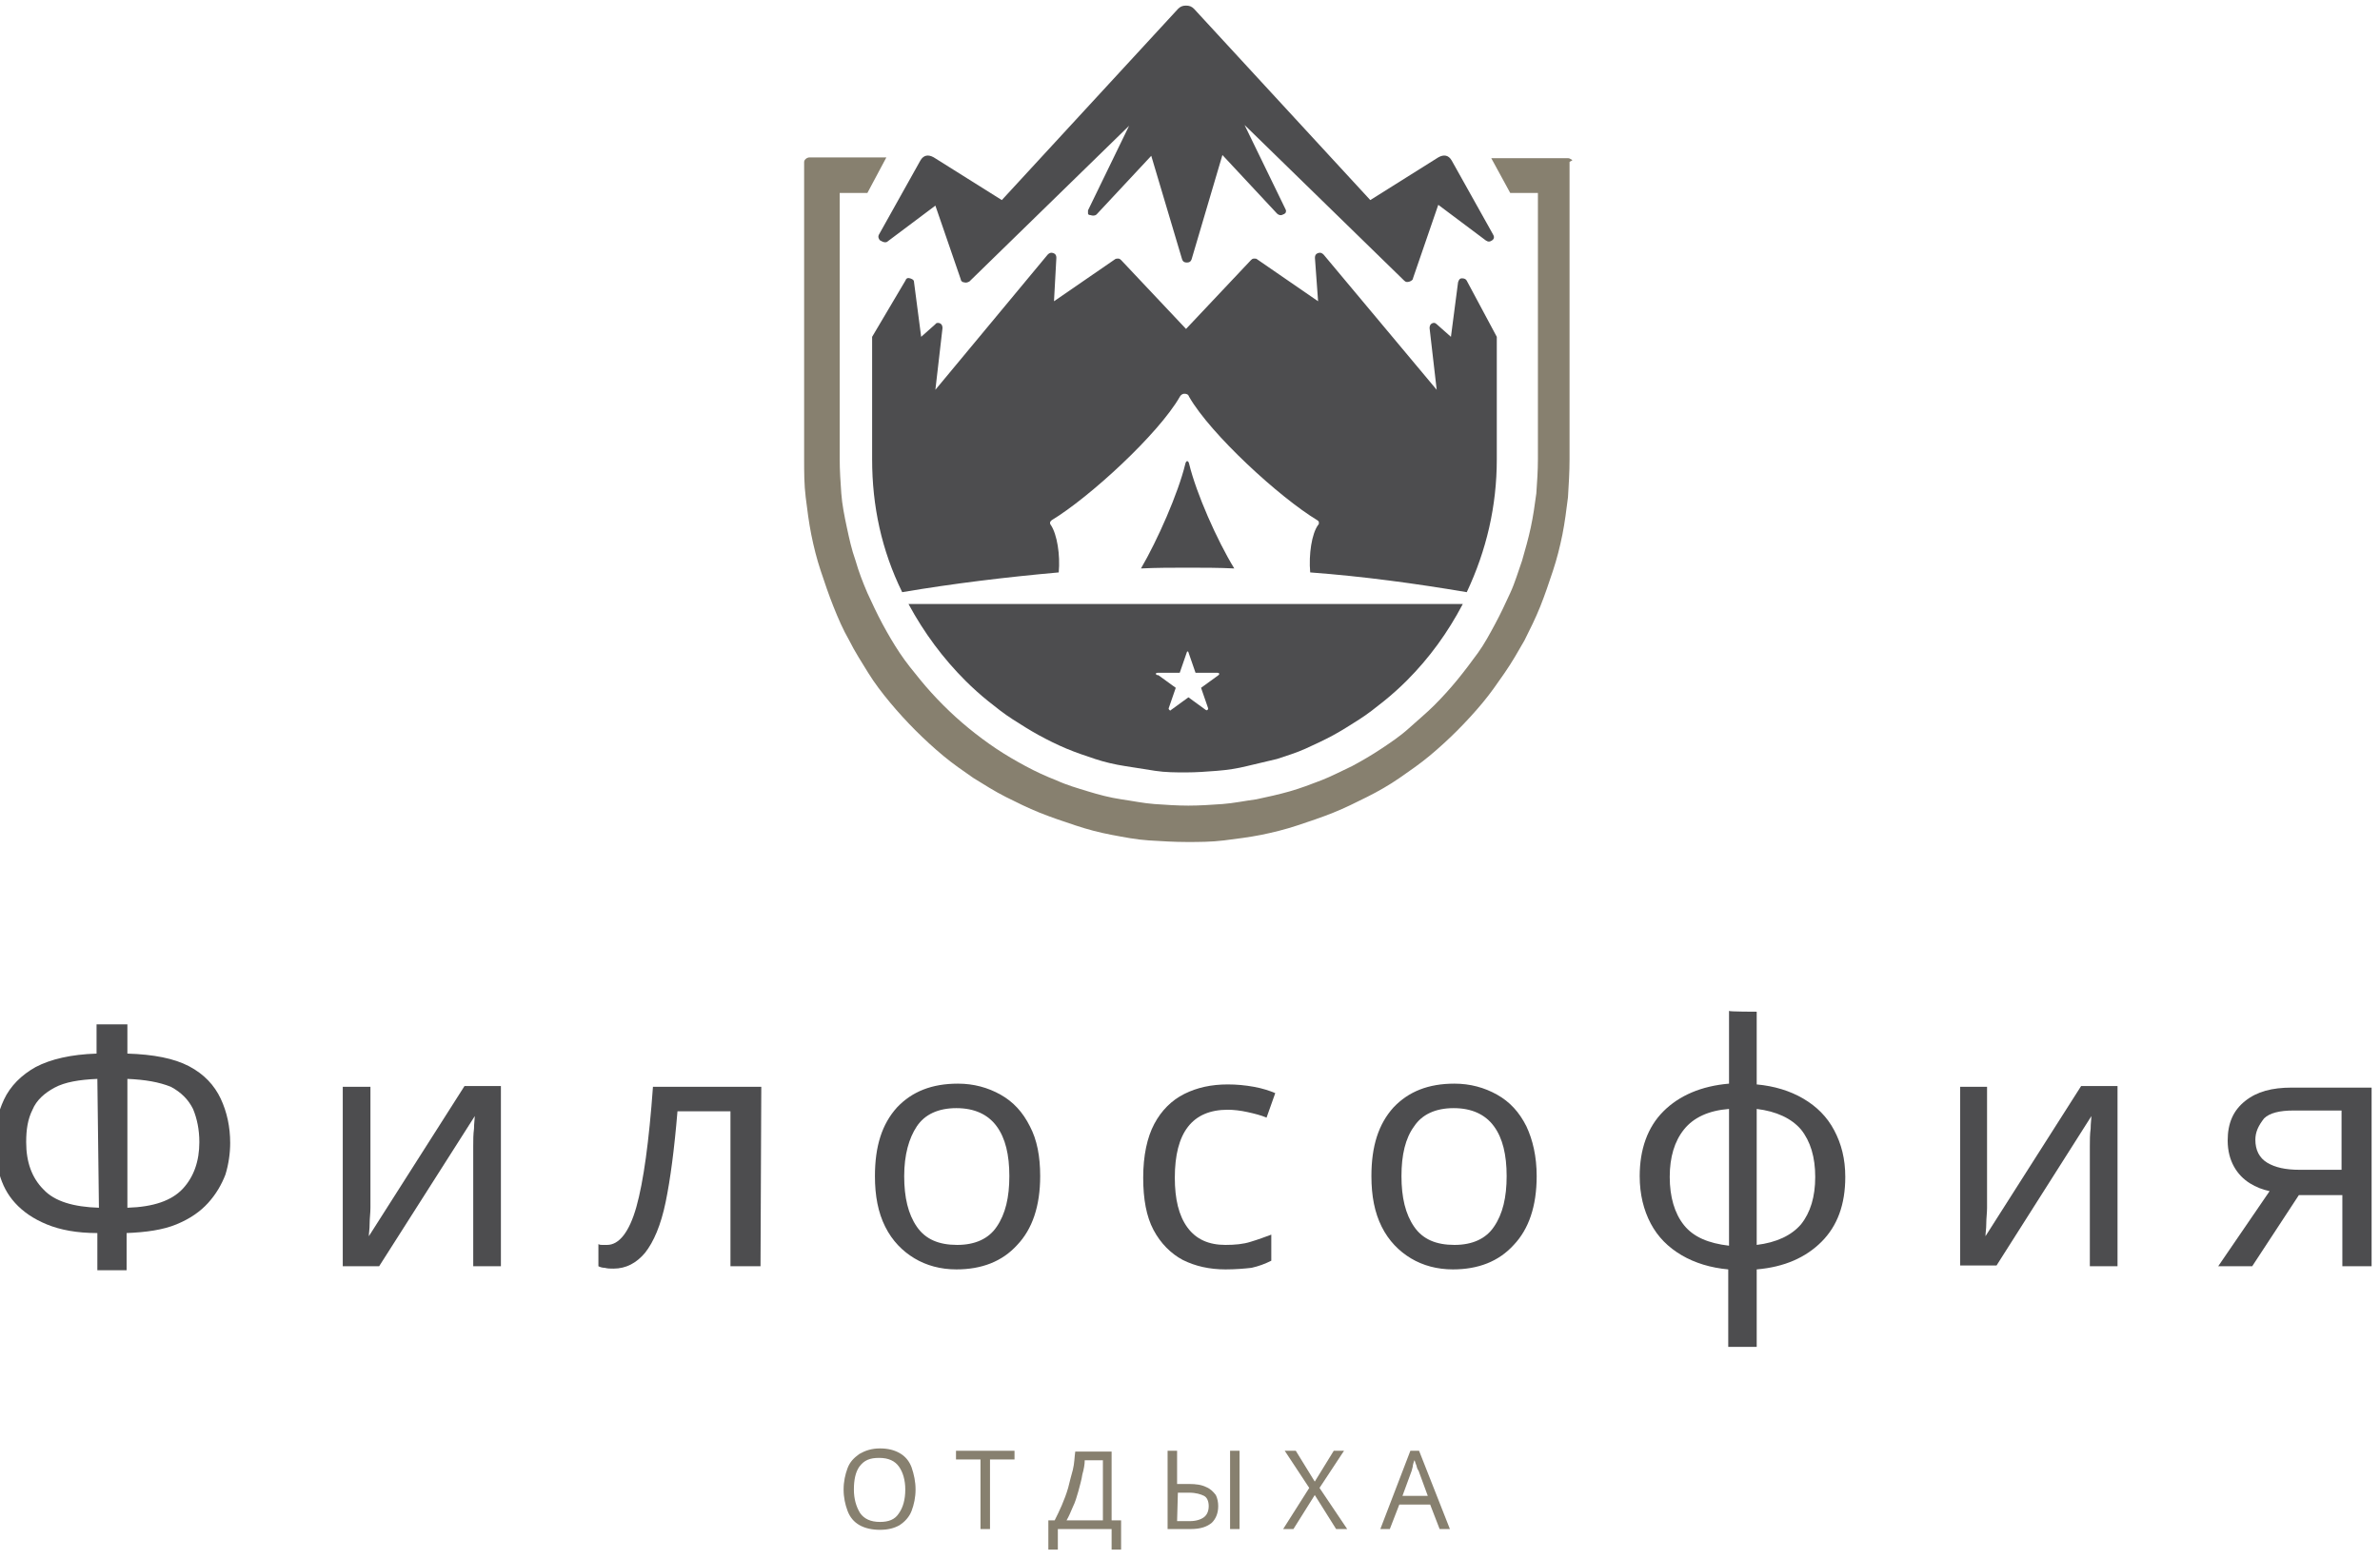 <svg width="116" height="76" viewBox="0 0 116 76" fill="none" xmlns="http://www.w3.org/2000/svg">
<g clip-path="url(#clip0_1_2)">
<path fill-rule="evenodd" clip-rule="evenodd" d="M76.499 7.904V22.395C76.499 23.011 76.46 23.628 76.422 24.245C76.345 24.861 76.267 25.478 76.152 26.056C76.036 26.634 75.882 27.251 75.689 27.829C75.497 28.407 75.304 28.985 75.073 29.563C74.842 30.141 74.572 30.681 74.302 31.22C73.994 31.76 73.685 32.299 73.338 32.8C72.992 33.301 72.645 33.802 72.259 34.265C71.874 34.727 71.45 35.19 71.026 35.614C70.602 36.038 70.14 36.462 69.677 36.847C69.215 37.232 68.714 37.579 68.213 37.926C67.712 38.273 67.172 38.581 66.633 38.851C66.093 39.121 65.554 39.39 64.976 39.622C64.397 39.853 63.819 40.046 63.241 40.238C62.663 40.431 62.047 40.585 61.468 40.701C60.89 40.816 60.274 40.893 59.657 40.971C59.041 41.048 58.424 41.048 57.846 41.048C57.229 41.048 56.613 41.009 55.996 40.971C55.379 40.932 54.801 40.816 54.185 40.701C53.568 40.585 52.99 40.431 52.412 40.238C51.834 40.046 51.256 39.853 50.678 39.622C50.099 39.39 49.56 39.121 49.02 38.851C48.481 38.581 47.941 38.234 47.44 37.926C46.939 37.579 46.438 37.232 45.976 36.847C45.513 36.462 45.051 36.038 44.627 35.614C44.203 35.19 43.779 34.727 43.394 34.265C43.008 33.802 42.623 33.301 42.315 32.8C42.006 32.299 41.659 31.76 41.39 31.22C41.081 30.681 40.85 30.141 40.619 29.563C40.388 28.985 40.195 28.407 40.002 27.829C39.809 27.251 39.655 26.634 39.54 26.056C39.424 25.478 39.347 24.861 39.27 24.245C39.193 23.628 39.193 23.011 39.193 22.395V7.904C39.193 7.827 39.231 7.788 39.27 7.75C39.309 7.711 39.386 7.673 39.463 7.673H43.201L42.276 9.407H40.927V22.395C40.927 22.934 40.966 23.512 41.004 24.052C41.043 24.591 41.158 25.169 41.274 25.709C41.39 26.249 41.505 26.788 41.698 27.328C41.852 27.867 42.045 28.368 42.276 28.908C42.507 29.409 42.739 29.91 43.008 30.411C43.278 30.912 43.548 31.374 43.856 31.837C44.164 32.299 44.511 32.723 44.858 33.147C45.205 33.571 45.59 33.995 45.976 34.38C46.361 34.766 46.785 35.151 47.209 35.498C47.633 35.845 48.096 36.192 48.558 36.5C49.02 36.808 49.483 37.078 49.984 37.348C50.485 37.618 50.986 37.849 51.487 38.042C51.988 38.273 52.527 38.427 53.029 38.581C53.529 38.735 54.108 38.889 54.647 38.967C55.187 39.044 55.726 39.159 56.266 39.198C56.805 39.236 57.383 39.275 57.923 39.275C58.462 39.275 59.041 39.236 59.58 39.198C60.12 39.159 60.659 39.044 61.237 38.967C61.777 38.851 62.316 38.735 62.856 38.581C63.395 38.427 63.897 38.234 64.397 38.042C64.898 37.849 65.4 37.579 65.9 37.348C66.401 37.078 66.864 36.808 67.326 36.5C67.789 36.192 68.251 35.883 68.675 35.498C69.099 35.113 69.523 34.766 69.909 34.38C70.294 33.995 70.679 33.571 71.026 33.147C71.373 32.723 71.72 32.261 72.028 31.837C72.337 31.413 72.606 30.912 72.876 30.411C73.146 29.91 73.377 29.409 73.608 28.908C73.84 28.407 73.994 27.867 74.186 27.328C74.341 26.788 74.495 26.249 74.61 25.709C74.726 25.169 74.803 24.63 74.88 24.052C74.919 23.512 74.957 22.934 74.957 22.395V9.407H73.608L72.683 7.711H76.422C76.499 7.711 76.537 7.75 76.614 7.788C76.691 7.827 76.499 7.865 76.499 7.904Z" fill="#87806F"/>
<path fill-rule="evenodd" clip-rule="evenodd" d="M43.278 11.758L45.59 10.024L46.824 13.608C46.824 13.685 46.901 13.762 46.978 13.762C47.093 13.8 47.17 13.762 47.248 13.723L55.032 6.131L53.029 10.255C53.029 10.293 53.029 10.332 53.029 10.409C53.029 10.448 53.067 10.486 53.144 10.486C53.26 10.525 53.375 10.525 53.452 10.448L56.112 7.596L57.615 12.644C57.653 12.76 57.73 12.799 57.846 12.799C57.962 12.799 58.038 12.76 58.077 12.644L59.58 7.557L62.239 10.409C62.316 10.486 62.432 10.525 62.548 10.448C62.586 10.448 62.625 10.409 62.663 10.37C62.663 10.332 62.702 10.293 62.663 10.216L60.659 6.093L68.444 13.685C68.521 13.762 68.598 13.762 68.714 13.723C68.791 13.685 68.868 13.646 68.868 13.569L70.101 9.985L72.414 11.719C72.529 11.796 72.606 11.796 72.722 11.719C72.838 11.642 72.838 11.527 72.76 11.411L70.756 7.827C70.602 7.557 70.371 7.519 70.101 7.673L66.787 9.754L58.193 0.427C58.077 0.312 57.961 0.273 57.807 0.273C57.653 0.273 57.538 0.312 57.422 0.427L48.828 9.754L45.513 7.673C45.244 7.519 45.012 7.557 44.858 7.827L42.854 11.411C42.777 11.527 42.816 11.642 42.893 11.719C43.085 11.835 43.201 11.835 43.278 11.758ZM57.961 22.626C57.923 22.433 57.807 22.433 57.769 22.626C57.422 24.052 56.42 26.326 55.611 27.713C56.381 27.675 57.114 27.675 57.884 27.675C58.655 27.675 59.387 27.675 60.158 27.713C59.31 26.326 58.308 24.052 57.961 22.626ZM71.489 13.685C71.45 13.608 71.373 13.569 71.257 13.569C71.142 13.569 71.103 13.646 71.065 13.762L70.718 16.421L70.024 15.805C69.947 15.727 69.87 15.727 69.793 15.766C69.716 15.805 69.677 15.882 69.677 15.997L70.024 19.003L64.513 12.413C64.436 12.336 64.359 12.297 64.243 12.336C64.128 12.375 64.089 12.452 64.089 12.567L64.243 14.687L61.276 12.644C61.237 12.606 61.199 12.606 61.122 12.606C61.045 12.606 61.006 12.644 60.968 12.683L57.807 16.036L54.647 12.683C54.608 12.644 54.57 12.606 54.493 12.606C54.454 12.606 54.377 12.606 54.339 12.644L51.371 14.687L51.487 12.567C51.487 12.452 51.448 12.375 51.333 12.336C51.217 12.297 51.14 12.336 51.063 12.413L45.59 19.003L45.937 15.997C45.937 15.882 45.899 15.805 45.822 15.766C45.745 15.727 45.629 15.727 45.59 15.805L44.897 16.421L44.55 13.762C44.55 13.646 44.473 13.608 44.357 13.569C44.242 13.531 44.164 13.569 44.126 13.685L42.507 16.421V22.395C42.507 24.669 42.97 26.827 43.972 28.869C46.477 28.445 49.02 28.137 51.602 27.906C51.68 27.058 51.525 26.056 51.217 25.593C51.179 25.555 51.179 25.516 51.179 25.478C51.179 25.439 51.217 25.401 51.256 25.362C53.105 24.245 56.458 21.162 57.499 19.35C57.538 19.273 57.615 19.196 57.73 19.196C57.846 19.196 57.923 19.235 57.961 19.35C59.002 21.162 62.355 24.245 64.205 25.362C64.243 25.401 64.282 25.401 64.282 25.478C64.282 25.555 64.282 25.555 64.243 25.593C63.935 26.017 63.781 27.019 63.858 27.906C66.44 28.099 68.984 28.445 71.489 28.869C72.452 26.827 72.953 24.669 72.953 22.395V16.421L71.489 13.685ZM47.055 33.186C47.402 33.532 47.787 33.879 48.172 34.188C48.558 34.496 48.943 34.804 49.367 35.074C49.791 35.344 50.215 35.614 50.639 35.845C51.063 36.076 51.525 36.307 51.988 36.5C52.45 36.693 52.913 36.847 53.375 37.001C53.838 37.155 54.339 37.271 54.84 37.348C55.341 37.425 55.803 37.502 56.304 37.579C56.805 37.656 57.306 37.656 57.807 37.656C58.308 37.656 58.809 37.618 59.31 37.579C59.811 37.541 60.312 37.464 60.775 37.348C61.276 37.232 61.738 37.117 62.239 37.001C62.702 36.847 63.203 36.693 63.627 36.5C64.051 36.307 64.552 36.076 64.976 35.845C65.4 35.614 65.823 35.344 66.247 35.074C66.671 34.804 67.057 34.496 67.442 34.188C67.827 33.879 68.213 33.532 68.56 33.186C69.677 32.068 70.564 30.835 71.296 29.447H44.28C45.051 30.873 45.976 32.107 47.055 33.186ZM56.343 32.839C56.343 32.8 56.381 32.8 56.42 32.8H57.499L57.846 31.798C57.846 31.76 57.884 31.76 57.884 31.76C57.884 31.76 57.923 31.76 57.923 31.798L58.27 32.8H59.349C59.387 32.8 59.387 32.8 59.426 32.839C59.426 32.877 59.426 32.877 59.387 32.916L58.539 33.532L58.886 34.535C58.886 34.573 58.886 34.573 58.848 34.612C58.809 34.65 58.809 34.612 58.771 34.612L57.923 33.995L57.075 34.612C57.036 34.65 57.036 34.65 56.998 34.612C56.959 34.573 56.959 34.573 56.959 34.535L57.306 33.532L56.458 32.916C56.343 32.916 56.343 32.877 56.343 32.839Z" fill="#4D4D4F"/>
<path d="M6.209 49.938V51.364C7.481 51.403 8.483 51.596 9.215 51.981C9.947 52.366 10.448 52.906 10.757 53.561C11.065 54.216 11.219 54.948 11.219 55.719C11.219 56.22 11.142 56.76 10.988 57.261C10.795 57.762 10.525 58.224 10.14 58.648C9.755 59.072 9.254 59.419 8.599 59.689C7.943 59.959 7.134 60.074 6.171 60.113V61.924H4.745V60.113C3.743 60.113 2.933 59.959 2.278 59.689C1.623 59.419 1.122 59.072 0.737 58.648C0.351 58.224 0.12 57.762 -0.034 57.222C-0.188 56.721 -0.265 56.182 -0.265 55.719C-0.265 54.948 -0.111 54.255 0.197 53.599C0.505 52.944 1.045 52.405 1.739 52.019C2.471 51.634 3.473 51.403 4.706 51.364V49.938H6.209ZM4.745 52.597C3.858 52.636 3.165 52.752 2.664 53.022C2.163 53.291 1.777 53.638 1.584 54.1C1.353 54.563 1.276 55.064 1.276 55.681C1.276 56.644 1.546 57.415 2.124 57.993C2.664 58.571 3.589 58.841 4.822 58.879L4.745 52.597ZM6.209 52.597V58.879C7.481 58.841 8.367 58.532 8.907 57.955C9.446 57.376 9.716 56.606 9.716 55.681C9.716 55.064 9.601 54.525 9.408 54.062C9.177 53.599 8.83 53.253 8.329 52.983C7.751 52.752 7.096 52.636 6.209 52.597Z" fill="#4D4D4F"/>
<path d="M18.055 52.983V58.301C18.055 58.456 18.055 58.648 18.055 58.879C18.055 59.149 18.016 59.38 18.016 59.65C18.016 59.92 17.978 60.113 17.978 60.267L22.641 52.944H24.414V61.731H23.065V56.567C23.065 56.374 23.065 56.182 23.065 55.873C23.065 55.604 23.065 55.295 23.103 55.026C23.103 54.756 23.142 54.525 23.142 54.409L18.479 61.731H16.706V52.983H18.055Z" fill="#4D4D4F"/>
<path d="M37.067 61.731H35.602V54.178H33.02C32.866 56.028 32.673 57.492 32.442 58.61C32.211 59.727 31.864 60.537 31.44 61.076C31.016 61.577 30.515 61.847 29.898 61.847C29.744 61.847 29.629 61.847 29.475 61.808C29.359 61.808 29.243 61.77 29.166 61.731V60.652C29.243 60.691 29.282 60.691 29.359 60.691C29.436 60.691 29.513 60.691 29.59 60.691C30.168 60.691 30.669 60.074 31.016 58.841C31.363 57.608 31.633 55.642 31.825 52.983H37.105L37.067 61.731Z" fill="#4D4D4F"/>
<path d="M50.698 57.338C50.698 58.802 50.313 59.92 49.581 60.691C48.849 61.5 47.846 61.885 46.613 61.885C45.842 61.885 45.149 61.693 44.571 61.346C43.992 60.999 43.492 60.498 43.145 59.804C42.798 59.111 42.644 58.301 42.644 57.338C42.644 55.873 42.99 54.794 43.723 53.985C44.455 53.214 45.419 52.829 46.69 52.829C47.461 52.829 48.155 53.022 48.771 53.368C49.388 53.715 49.85 54.216 50.197 54.91C50.544 55.565 50.698 56.374 50.698 57.338ZM44.07 57.338C44.07 58.378 44.262 59.188 44.686 59.804C45.11 60.421 45.765 60.691 46.652 60.691C47.538 60.691 48.193 60.382 48.579 59.804C49.003 59.188 49.195 58.378 49.195 57.338C49.195 56.297 49.003 55.488 48.579 54.91C48.155 54.332 47.5 54.023 46.613 54.023C45.727 54.023 45.072 54.332 44.686 54.91C44.301 55.488 44.07 56.297 44.07 57.338Z" fill="#4D4D4F"/>
<path d="M59.727 61.885C58.956 61.885 58.262 61.731 57.646 61.423C57.068 61.115 56.567 60.614 56.22 59.959C55.873 59.303 55.719 58.456 55.719 57.415C55.719 56.336 55.911 55.449 56.258 54.794C56.605 54.139 57.106 53.638 57.723 53.33C58.339 53.022 59.033 52.867 59.842 52.867C60.266 52.867 60.69 52.906 61.114 52.983C61.538 53.06 61.885 53.176 62.155 53.291L61.731 54.486C61.461 54.37 61.153 54.293 60.806 54.216C60.459 54.139 60.112 54.101 59.842 54.101C58.108 54.101 57.26 55.218 57.26 57.415C57.26 58.456 57.453 59.265 57.877 59.843C58.301 60.421 58.917 60.691 59.727 60.691C60.189 60.691 60.613 60.652 60.96 60.537C61.345 60.421 61.654 60.305 61.962 60.19V61.462C61.654 61.616 61.345 61.731 60.999 61.808C60.652 61.847 60.228 61.885 59.727 61.885Z" fill="#4D4D4F"/>
<path d="M74.897 57.338C74.897 58.802 74.512 59.92 73.779 60.691C73.047 61.5 72.045 61.885 70.812 61.885C70.041 61.885 69.347 61.693 68.769 61.346C68.191 60.999 67.69 60.498 67.343 59.804C66.997 59.111 66.842 58.301 66.842 57.338C66.842 55.873 67.189 54.794 67.921 53.985C68.654 53.214 69.617 52.829 70.889 52.829C71.66 52.829 72.353 53.022 72.97 53.368C73.587 53.715 74.049 54.216 74.396 54.91C74.704 55.565 74.897 56.374 74.897 57.338ZM68.307 57.338C68.307 58.378 68.5 59.188 68.924 59.804C69.347 60.421 70.003 60.691 70.889 60.691C71.775 60.691 72.431 60.382 72.816 59.804C73.24 59.188 73.433 58.378 73.433 57.338C73.433 56.297 73.24 55.488 72.816 54.91C72.392 54.332 71.737 54.023 70.85 54.023C69.964 54.023 69.309 54.332 68.924 54.91C68.5 55.488 68.307 56.297 68.307 57.338Z" fill="#4D4D4F"/>
<path d="M85.621 49.322V52.867C86.469 52.944 87.24 53.176 87.895 53.561C88.55 53.946 89.051 54.447 89.398 55.103C89.745 55.758 89.938 56.49 89.938 57.376C89.938 58.725 89.552 59.766 88.781 60.537C88.011 61.307 86.97 61.77 85.621 61.885V65.662H84.234V61.885C83.386 61.808 82.615 61.577 81.96 61.192C81.305 60.806 80.804 60.305 80.457 59.65C80.11 58.995 79.918 58.224 79.918 57.338C79.918 56.028 80.303 54.948 81.074 54.178C81.844 53.407 82.924 52.944 84.272 52.829V49.283C84.272 49.322 85.621 49.322 85.621 49.322ZM84.272 54.062C83.27 54.139 82.538 54.486 82.076 55.064C81.613 55.642 81.382 56.413 81.382 57.376C81.382 58.34 81.613 59.149 82.076 59.727C82.538 60.305 83.27 60.614 84.272 60.729V54.062ZM85.621 54.062V60.691C86.585 60.575 87.317 60.228 87.779 59.689C88.242 59.111 88.473 58.34 88.473 57.376C88.473 56.413 88.242 55.642 87.779 55.064C87.317 54.525 86.585 54.178 85.621 54.062Z" fill="#4D4D4F"/>
<path d="M96.848 52.983V58.301C96.848 58.456 96.848 58.648 96.848 58.879C96.848 59.149 96.81 59.38 96.81 59.65C96.81 59.92 96.771 60.113 96.771 60.267L101.434 52.944H103.207V61.731H101.858V56.567C101.858 56.374 101.858 56.182 101.858 55.873C101.858 55.604 101.858 55.295 101.897 55.026C101.897 54.756 101.935 54.525 101.935 54.409L97.311 61.693H95.538V52.983H96.848Z" fill="#4D4D4F"/>
<path d="M109.771 61.731H108.114L110.619 58.07C110.272 57.993 109.964 57.877 109.656 57.685C109.347 57.492 109.077 57.222 108.885 56.875C108.692 56.529 108.576 56.105 108.576 55.604C108.576 54.756 108.846 54.139 109.424 53.677C110.002 53.214 110.735 53.022 111.698 53.022H115.591V61.731H114.165V58.263H112.045L109.771 61.731ZM109.925 55.565C109.925 56.066 110.118 56.451 110.503 56.683C110.889 56.914 111.39 57.029 112.083 57.029H114.126V54.139H111.775C111.12 54.139 110.619 54.255 110.349 54.525C110.079 54.871 109.925 55.18 109.925 55.565Z" fill="#4D4D4F"/>
<path d="M44.624 72.616C44.624 73.001 44.547 73.348 44.431 73.656C44.315 73.965 44.084 74.196 43.853 74.35C43.583 74.504 43.275 74.581 42.889 74.581C42.504 74.581 42.157 74.504 41.887 74.35C41.618 74.196 41.425 73.965 41.309 73.656C41.194 73.348 41.117 73.001 41.117 72.616C41.117 72.23 41.194 71.883 41.309 71.575C41.425 71.267 41.618 71.074 41.887 70.881C42.157 70.727 42.465 70.612 42.889 70.612C43.275 70.612 43.583 70.689 43.853 70.843C44.123 70.997 44.315 71.228 44.431 71.537C44.547 71.883 44.624 72.23 44.624 72.616ZM41.618 72.616C41.618 73.078 41.733 73.463 41.926 73.772C42.119 74.041 42.427 74.196 42.889 74.196C43.313 74.196 43.622 74.08 43.814 73.772C44.007 73.502 44.123 73.117 44.123 72.616C44.123 72.153 44.007 71.768 43.814 71.498C43.622 71.228 43.313 71.074 42.851 71.074C42.388 71.074 42.119 71.19 41.887 71.498C41.695 71.768 41.618 72.153 41.618 72.616Z" fill="#87806F"/>
<path d="M48.252 74.543H47.789V71.151H46.595V70.727H49.447V71.151H48.252V74.543Z" fill="#87806F"/>
<path d="M54.179 70.727V74.119H54.642V75.545H54.179V74.543H51.559V75.545H51.096V74.119H51.404C51.52 73.887 51.636 73.656 51.751 73.386C51.867 73.117 51.983 72.808 52.06 72.538C52.137 72.23 52.214 71.922 52.291 71.652C52.368 71.344 52.368 71.035 52.407 70.766H54.179V70.727ZM53.717 71.19H52.869C52.869 71.382 52.83 71.614 52.753 71.883C52.715 72.153 52.638 72.384 52.561 72.693C52.484 72.963 52.407 73.232 52.291 73.463C52.175 73.733 52.098 73.926 51.983 74.119H53.755V71.19H53.717Z" fill="#87806F"/>
<path d="M56.908 74.543V70.727H57.371V72.346H57.949C58.295 72.346 58.565 72.384 58.797 72.5C58.989 72.577 59.143 72.731 59.259 72.885C59.336 73.04 59.375 73.232 59.375 73.425C59.375 73.772 59.259 74.042 59.066 74.234C58.835 74.427 58.527 74.543 58.026 74.543C58.026 74.543 56.908 74.543 56.908 74.543ZM59.953 74.543V70.727H60.415V74.543H59.953ZM57.371 74.157H57.987C58.295 74.157 58.527 74.08 58.681 73.965C58.835 73.849 58.912 73.656 58.912 73.425C58.912 73.194 58.835 73.001 58.681 72.924C58.527 72.847 58.295 72.77 57.949 72.77H57.409L57.371 74.157Z" fill="#87806F"/>
<path d="M65.662 74.543H65.122L64.081 72.885L63.041 74.543H62.54L63.812 72.538L62.617 70.727H63.156L64.081 72.23L65.006 70.727H65.507L64.313 72.538L65.662 74.543Z" fill="#87806F"/>
<path d="M70.167 74.543L69.705 73.348H68.202L67.739 74.543H67.277L68.741 70.727H69.165L70.668 74.543H70.167ZM69.589 72.924L69.165 71.768C69.165 71.729 69.127 71.691 69.088 71.614C69.05 71.537 69.05 71.459 69.011 71.382C68.973 71.305 68.973 71.228 68.934 71.19C68.895 71.305 68.857 71.421 68.857 71.498C68.818 71.614 68.818 71.691 68.78 71.768L68.356 72.924H69.589Z" fill="#87806F"/>
</g>
<defs>
<clipPath id="clip0_1_2">
<rect width="116" height="76" fill="white"/>
</clipPath>
</defs>
</svg>
